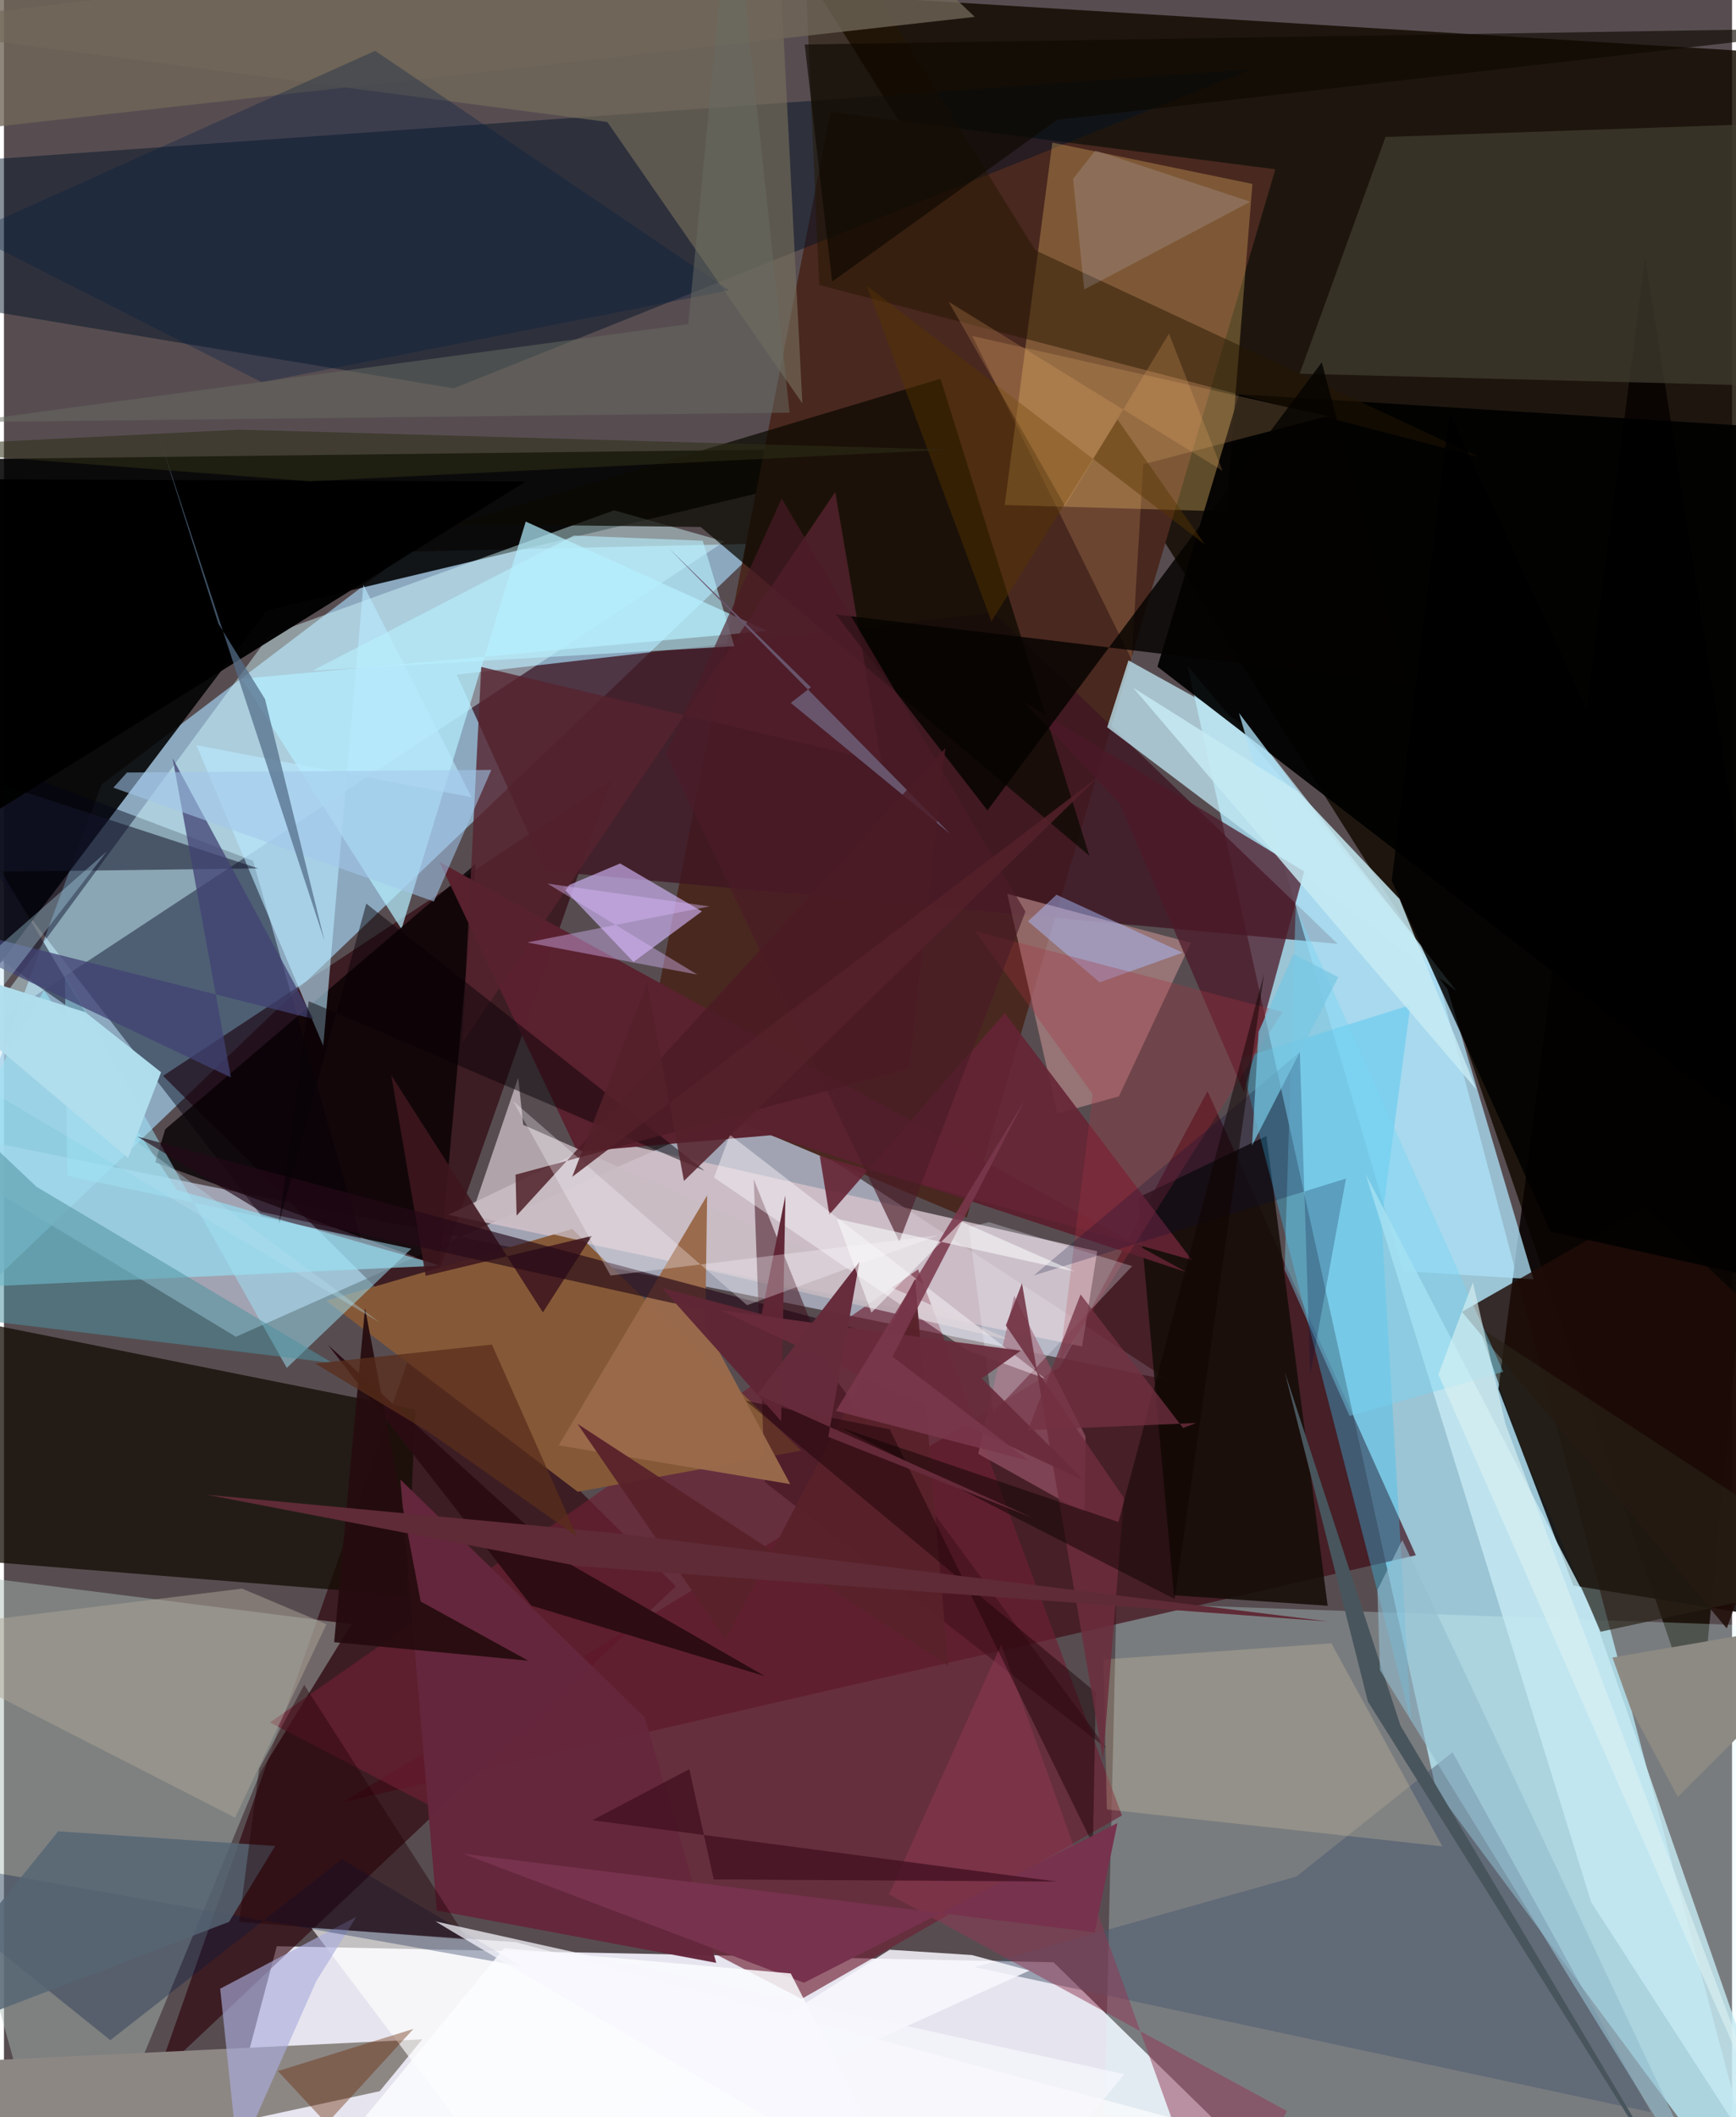 <svg xmlns="http://www.w3.org/2000/svg" width="228" height="278" viewBox="0 0 836 1024"><path fill="#574d51" d="M0 0h836v1024H0z"/><path fill="#e7e5ef" fill-opacity=".988" d="M507.75 949.08l-375.772-7.76-25.976 98.075 513.588 19.23z"/><path fill="#aee5f8" fill-opacity=".78" d="M572.626 322.14l118.667 141.64L855.817 1086 692.798 865.649z"/><path fill="#9fcae9" fill-opacity=".725" d="M-62 674.026L47.181 379.5l148.523-112.7 171.764-3.896z"/><path fill="#130c02" fill-opacity=".839" d="M394.263-2.88L898 28.107 820.22 835.81 697.997 478.545z"/><path fill="#c0c7d9" fill-opacity=".71" d="M-62 541.215L563.227 667.42 361.544 535.683l-249.33 110.89z"/><path fill="#000100" fill-opacity=".875" d="M-12.412 479.87l-48.58-257.244 518.265-6.183-330.023 78.763z"/><path fill="#4a2920" fill-opacity=".996" d="M399.943 54.137l-91.899 468.305 157.745 66.492L615.05 81.884z"/><path fill="#2e0009" fill-opacity=".627" d="M74.161 1004.087l250.882-236.833L76.966 520.352l216.9-143.054z"/><path fill="#daffff" fill-opacity=".263" d="M859.38 1086l-327.503-39.388 6.287-271.399 326.67 11.69z"/><path fill="#080302" fill-opacity=".871" d="M759.245 766.886L898 789.212 793.981 124.595 722.97 671.818z"/><path fill="#3f0b15" fill-opacity=".686" d="M683.036 752.228L164 871.628 510.877 661.23l71.38-133.52z"/><path fill="#abbcb7" fill-opacity=".467" d="M124.244 856.885L29.538 1086-62 756.416l230.145 29.135z"/><path fill="#130d03" fill-opacity=".753" d="M199.038 681.784L-62 629.48l14.892 122.725 242.147 19.54z"/><path fill="#3e1522" fill-opacity=".776" d="M219.035 326.297l259.636-29.941 166.542 160.162-383.26-35.283z"/><path fill="#000014" fill-opacity=".435" d="M124.565 588.101l48.187 11.494-52.26-183.272L-62 347.227z"/><path fill="#d3fbff" fill-opacity=".451" d="M128.663 307.01L-13.892 500.734l362.41-238.82-53.365-15.088z"/><path fill="#001226" fill-opacity=".467" d="M-62 81.004v60.306l279.512 46.51L603.147 33.63z"/><path fill="#d4c2ca" fill-opacity=".831" d="M521.574 651.262l7.294-46.042-237.985-53.965-75.951 36.295z"/><path fill="#ffd16f" fill-opacity=".29" d="M603.964 88.958l-12.715 158.396-107.12-3.09 23.06-175.309z"/><path fill="#c2eaf6" fill-opacity=".749" d="M533.711 351.744l168.954 127.53-99.605-127.152-59.06-32.72z"/><path fill="#8d8784" d="M181.783 1011.442L-62 1064.106v-64.954l264.39-12.798z"/><path fill="#6f2033" fill-opacity=".651" d="M442.218 613.944L128.685 833.095 385.894 966.8l154.987-88.74z"/><path fill="#010000" fill-opacity=".929" d="M597.52 190.668L898 209.388l-52.714 334.471L558.022 322.46z"/><path fill="#94e2f4" fill-opacity=".643" d="M83.642 575.491l127.696 36.616L-62 624.685l81.34-145.726z"/><path fill="#865a38" fill-opacity=".996" d="M274.959 594.445l110.795 107.16-108.178 19.911-121.724-92.414z"/><path fill="#0c0900" fill-opacity=".733" d="M525.099 413.92L337.023 254.858l-118.218-1.365L453.086 183.2z"/><path fill="#b4efff" fill-opacity=".706" d="M114.977 328.302l254.4-23.16-116.953-52.874-60.11 197.141z"/><path fill="#addff5" fill-opacity=".765" d="M739.942 618.755l-63.077-3.952-79.398-269.957 100.938 133.608z"/><path fill="#b68688" fill-opacity=".678" d="M509.534 538.602l-24.16-106.29 88.831 23.681-34.833 74.274z"/><path fill="#3f3c2f" fill-opacity=".761" d="M898 187.746L850.08 59.957 668.362 66.26l-41.531 114.49z"/><path fill="#070103" fill-opacity=".788" d="M73.19 562.158l4.824-15.983 150.23-128.361-17.488 194.465z"/><path fill="#d3b7fc" fill-opacity=".639" d="M337.645 440.795l-33.103 24.476-34.215-35.944 27.752-11.697z"/><path fill="#150c07" fill-opacity=".851" d="M640.372 776.647L610.7 549.441l-61.993 29.779 17.27 192.375z"/><path fill="#3ac1f1" fill-opacity=".369" d="M597.844 511.964l82.569-25.83-13.99 104.767 14.297 241.79z"/><path fill="#776e5c" fill-opacity=".643" d="M291.887 59l94.361 136.095-11.98-234.246L-62 12.406z"/><path fill="#4d1929" fill-opacity=".745" d="M599.881 528.228l-60.24-139.766-46.733-49.407 136.113 82.448z"/><path fill="#c5eaf3" fill-opacity=".816" d="M767.857 920.023L658.778 567.894l109.051 209.799L875.123 1086z"/><path fill="#48576f" fill-opacity=".482" d="M796.697 1021.587L469.683 951.45l155.525-43.81 75.591-60.159z"/><path fill="#fff" fill-opacity=".651" d="M263.178 1083.786l365.086-42.464L247.521 939.33l-98.803-6.887z"/><path fill="#5b212f" fill-opacity=".984" d="M572.022 615.27L210.629 416.88l66.784 140.202 93.505-7.992z"/><path fill="#bae9fe" fill-opacity=".604" d="M93.095 360.433l61.376 145.353 19.402-222.95 52.342 102.756z"/><path fill="#15162c" fill-opacity=".553" d="M-62 422.35l185.004-2.335-155.683-50.907 75.44 126.035z"/><path fill="#1f0c07" fill-opacity=".827" d="M705.314 634.487l88.296-50.437 84.337 79.31-44.506 124.247z"/><path fill="#c8bcc2" fill-opacity=".788" d="M248.786 521.208l2.407 22.828 236.774 104.529-261.82-60.74z"/><path fill="#3e0e1a" fill-opacity=".529" d="M400.185 664.193l133.448 181.68-165.482-128.975-5.426-146.534z"/><path fill="#241500" fill-opacity=".478" d="M498.875 121.008L385.534-62l8.865 199.842 318.99 83.169z"/><path fill="#9ee1f5" fill-opacity=".514" d="M197.071 603.964l-60.25 57.637L29.508 471.515l1.079 97.208z"/><path fill="#56232e" fill-opacity=".804" d="M402.154 237.954L221.78 504.386l9.118-181.809 193.654 45.994z"/><path fill="#acaede" fill-opacity=".635" d="M104.597 961.874l8.594 81.932 37.885-85.558 19.401-31.145z"/><path fill="#652434" fill-opacity=".902" d="M399.286 587.441l84.88-97.472 90.533 119.466-180.032-50.391z"/><path fill="#001443" fill-opacity=".31" d="M250.304 951.016L163.508 899.2 51.445 986.753-62 895.526z"/><path fill="#8f4d60" fill-opacity=".78" d="M488.73 626.683l-17.406 76.496 51.352 28.67.575-37.161z"/><path fill="#99694b" fill-opacity=".98" d="M340.171 578.204L268.385 699.08l111.984 18.74-41.11-76.612z"/><path fill="#3f161e" fill-opacity=".878" d="M187.362 520.04l16.646 97.034 80.384-19.286-23.664 36.966z"/><path fill="#fcc17a" fill-opacity=".196" d="M551.16 224.542l-5.628 94.463-77.065-156.49L640.4 201.29z"/><path fill="#c5ebf4" fill-opacity=".835" d="M546.311 332.65l79.577 50.02 49.273 52.159 37.118 92.1z"/><path fill="#050301" fill-opacity=".827" d="M637.53 175.272L475.779 391.933l-73.344-94.757 276.168 33.385z"/><path fill="#404273" fill-opacity=".749" d="M109.809 521.135L-62 439.458l211.734 53.425L81.59 366.719z"/><path fill="#edd8ab" fill-opacity=".231" d="M695.854 893.042l-53.696-98.23-110.243 7.824 1.644 72.516z"/><path fill="#4f91a0" fill-opacity=".529" d="M-49.11 512.624L-62 632.242l220.966 26.997-143.173-85.21z"/><path fill="#903954" fill-opacity=".506" d="M586.98 1086l33.696-64.978-192.478-104.798 54.24-120.819z"/><path fill="#65273c" fill-opacity=".984" d="M191.758 715.583l17.626 208.46 135.194 25.315-34.62-118.776z"/><path fill="#ada698" fill-opacity=".502" d="M-62 790.21l173.802 88.935 44.212-93.57-40.795-17.211z"/><path fill="#000100" fill-opacity=".961" d="M-7.706 35.863l-36.31 381.471 296.457-184.46-281.538-1.148z"/><path fill="#716658" fill-opacity=".784" d="M395.811-62L-62-4.714v72.509L469.646 8.162z"/><path fill="#250816" fill-opacity=".643" d="M323.418 630.22l-198.881-44.117-60.003-36.391 353.735 94.602z"/><path fill="#acbfff" fill-opacity=".478" d="M509.184 432.751l-13.773 12.86 34.653 29.55 40.148-14.405z"/><path fill="#dbb8fc" fill-opacity=".412" d="M262.94 427.37l78.31 11.021-88.104 17.441 82.323 15.552z"/><path fill="#2c0c13" fill-opacity=".969" d="M272.85 755.974l95.353 54.766-113.112-34.186-98.324-126.061z"/><path fill="#b8f2ff" fill-opacity=".592" d="M149.314 324.35l126.373-65.317 62.339 2.507 15.308 51.018z"/><path fill="#b0deec" fill-opacity=".98" d="M39.411 489.61L-62 457.14 60.066 560.059l15.956-41.439z"/><path fill="#a6353f" fill-opacity=".318" d="M526.733 529.281l-56.716-78.809 148.548 38.95-107.989 169.64z"/><path fill="#f9f7ff" fill-opacity=".847" d="M202.648 1086l225.856-142.985 39.776 2.577 27.834 7.492z"/><path fill="#fffaff" fill-opacity=".427" d="M351.193 548.862L503.787 666.8l-37.707-13.7-122.569-83.553z"/><path fill="#0d0900" fill-opacity=".643" d="M400.644 136.244L509.46 57.99 898 13.433l-510.64 8.095z"/><path fill="#59222b" fill-opacity=".949" d="M349.058 792.988L277.46 688.66l179.3 116.948-15.983-186.976z"/><path fill="#000001" fill-opacity=".835" d="M898 628.878l-149.75-33.15-76.9-169.823 28.02-226.326z"/><path fill="#250b0e" fill-opacity=".925" d="M159.737 794.27l14.94-161.577L201.593 774.6l52.043 28.608z"/><path fill="#031c40" fill-opacity=".314" d="M179.558 24.594l-196.577 88.39 141.701 71.894 226.1-44.454z"/><path fill="#a3c7eb" fill-opacity=".561" d="M207.99 436.026l27.786-63.656-176.257 1.273-6.593 7.316z"/><path fill="#080005" fill-opacity=".471" d="M175.276 437.043l163.717 129.248-191.558-82.066-14.443 107.612z"/><path fill="#662401" fill-opacity=".396" d="M210.818 1086l-78.29-84.295 65.55-20.385-89.768 97.993z"/><path fill="#1c0005" fill-opacity=".459" d="M528.185 818.54l-1.353 73.57-98.282-200.811-69.618-13.736z"/><path fill="#282117" fill-opacity=".678" d="M772.39 789.202L898 762.258 713.47 641.746l21.946 62.409z"/><path fill="#76d3f2" fill-opacity=".416" d="M624.885 438.87l100.42 224.611-74.338 21.363-31.435-70.779z"/><path fill="#566574" fill-opacity=".831" d="M-62 994.94l88.24-109.198 104.956 7.1-22.289 36.696z"/><path fill="#220005" fill-opacity=".416" d="M113.745 929.54l110.506 8.565-79.02-123.22-21.804 40.71z"/><path fill="#f0f3fe" fill-opacity=".286" d="M466.777 593.57l9.75-2.435 69.272 21.241-67.27 71.033z"/><path fill="#6d2d3e" fill-opacity=".835" d="M531.7 851.02l10.14-126.48-57.165-83.452 7.833-20.42z"/><path fill="#4c1b27" fill-opacity=".639" d="M376.239 241.107L494.16 440.934l-61.014 159.563-112.89-235.907z"/><path fill="#68566d" fill-opacity=".992" d="M390.367 332.417l-69.073-67.6 136.447 138.481-77.103-63.332z"/><path fill="#77324d" d="M222.009 896.55l305.622 38.042 11.056-52.85-151.677 77.246z"/><path fill="#000c35" fill-opacity=".227" d="M649.25 570.01l-17.311 94.625-5.023-155.767-128.829 108.067z"/><path fill="#686c61" fill-opacity=".514" d="M-19.266 204.19l399.322-4.596L352.055-62l-21.004 218.763z"/><path fill="#48555c" d="M824.829 1086L675.617 834.633l-56.009-171.041 40.23 159.375z"/><path fill="#4b1b25" fill-opacity=".824" d="M455.427 361.757L438.05 516.793l-190.547 51.35.5 19.822z"/><path fill="#421021" fill-opacity=".765" d="M284.652 880.398l46.907-24.718 11.816 53.324 165.913 1.03z"/><path fill="#602635" fill-opacity=".984" d="M318.311 622.941l57.672 64.433 2.059-109.12-11.497 57.35z"/><path fill="#6a2b3c" fill-opacity=".929" d="M346.803 633.73l176.043 82.613-49.792-49.642 18.824-13.405z"/><path fill="#fcfaff" fill-opacity=".306" d="M293.443 616.929l158.768-19.514-92.72 33.851-113.199-98.762z"/><path fill="#0f0200" fill-opacity=".498" d="M609.671 470.544l-70.498 265.601-135.059-45.922 162.238 83.144z"/><path fill="#d4d7f8" fill-opacity=".173" d="M517.227 86.542l10.779-13.747 74.917 24.774-80.312 42.436z"/><path fill="#fbfcff" fill-opacity=".839" d="M436.829 1064.438l-289.287-7.595 94.39-114.555 138.698 12.2z"/><path fill="#dbf2f4" fill-opacity=".608" d="M726.396 688.79l-15.779-68.58-16.7 44.569 164.526 374.22z"/><path fill="#5f2b36" d="M98.149 722.946l179.861 34.555 362.636 26.737-346.602-42.885z"/><path fill="#662b3b" fill-opacity=".984" d="M364.368 674.428l132.873 59.488-98.444-38.973 15.047-84.587z"/><path fill="#563400" fill-opacity=".443" d="M538.704 202.875l42.219 60.406L417.37 138.176l60.36 162.34z"/><path fill="#592e1b" fill-opacity=".753" d="M150.544 659.478l85.537-9.156 41.098 92.76-72.102-50.749z"/><path fill="#7a384c" fill-opacity=".867" d="M402.49 682.404l93.539 24.18-66.2-50.441L493.75 532.15z"/><path fill="#546e89" fill-opacity=".733" d="M155.1 455.113l-28.81-117.008-22.49-36.332-31.144-98z"/><path fill="#f7f7fe" fill-opacity=".729" d="M541.96 1003.221L474.55 1086 228.501 941.153l-19.743-11.843z"/><path fill="#94bdcf" fill-opacity=".608" d="M837.02 1086L665.68 807.774l-1.25-38.689 12.057-24.277z"/><path fill="#fbfdfd" fill-opacity=".545" d="M463.14 590.813l54.838 24.15-115.066-25.507 16.734 45.421z"/><path fill="#55202a" fill-opacity=".843" d="M328.972 571.169l-17.873-95.488-36.192 93.513 254.918-193.837z"/><path fill="#b3deee" fill-opacity=".349" d="M-29.073 514.16l78.778-102.256-80.013 70.231L181.765 639.59z"/><path fill="#8d8a83" fill-opacity=".992" d="M898 781.082l-88.213 87.94-22.723-42.35-8.913-24.977z"/><path fill="#2e2e17" fill-opacity=".549" d="M147.95 232.784L-62 216.572l175.99-8.771 342.675 9.666z"/><path fill="#76c6e3" fill-opacity=".71" d="M606.934 499.044l16.849-37.553 21.694 11.12-41.693 81.408z"/><path fill="#fbb96f" fill-opacity=".204" d="M513.324 244.702l-56.34-98.777 132.518 81.783-25.902-66.383z"/><path fill="#733142" fill-opacity=".749" d="M576.772 688.257l-81.436 3.5 25.504-65.685 49.577 64.588z"/></svg>